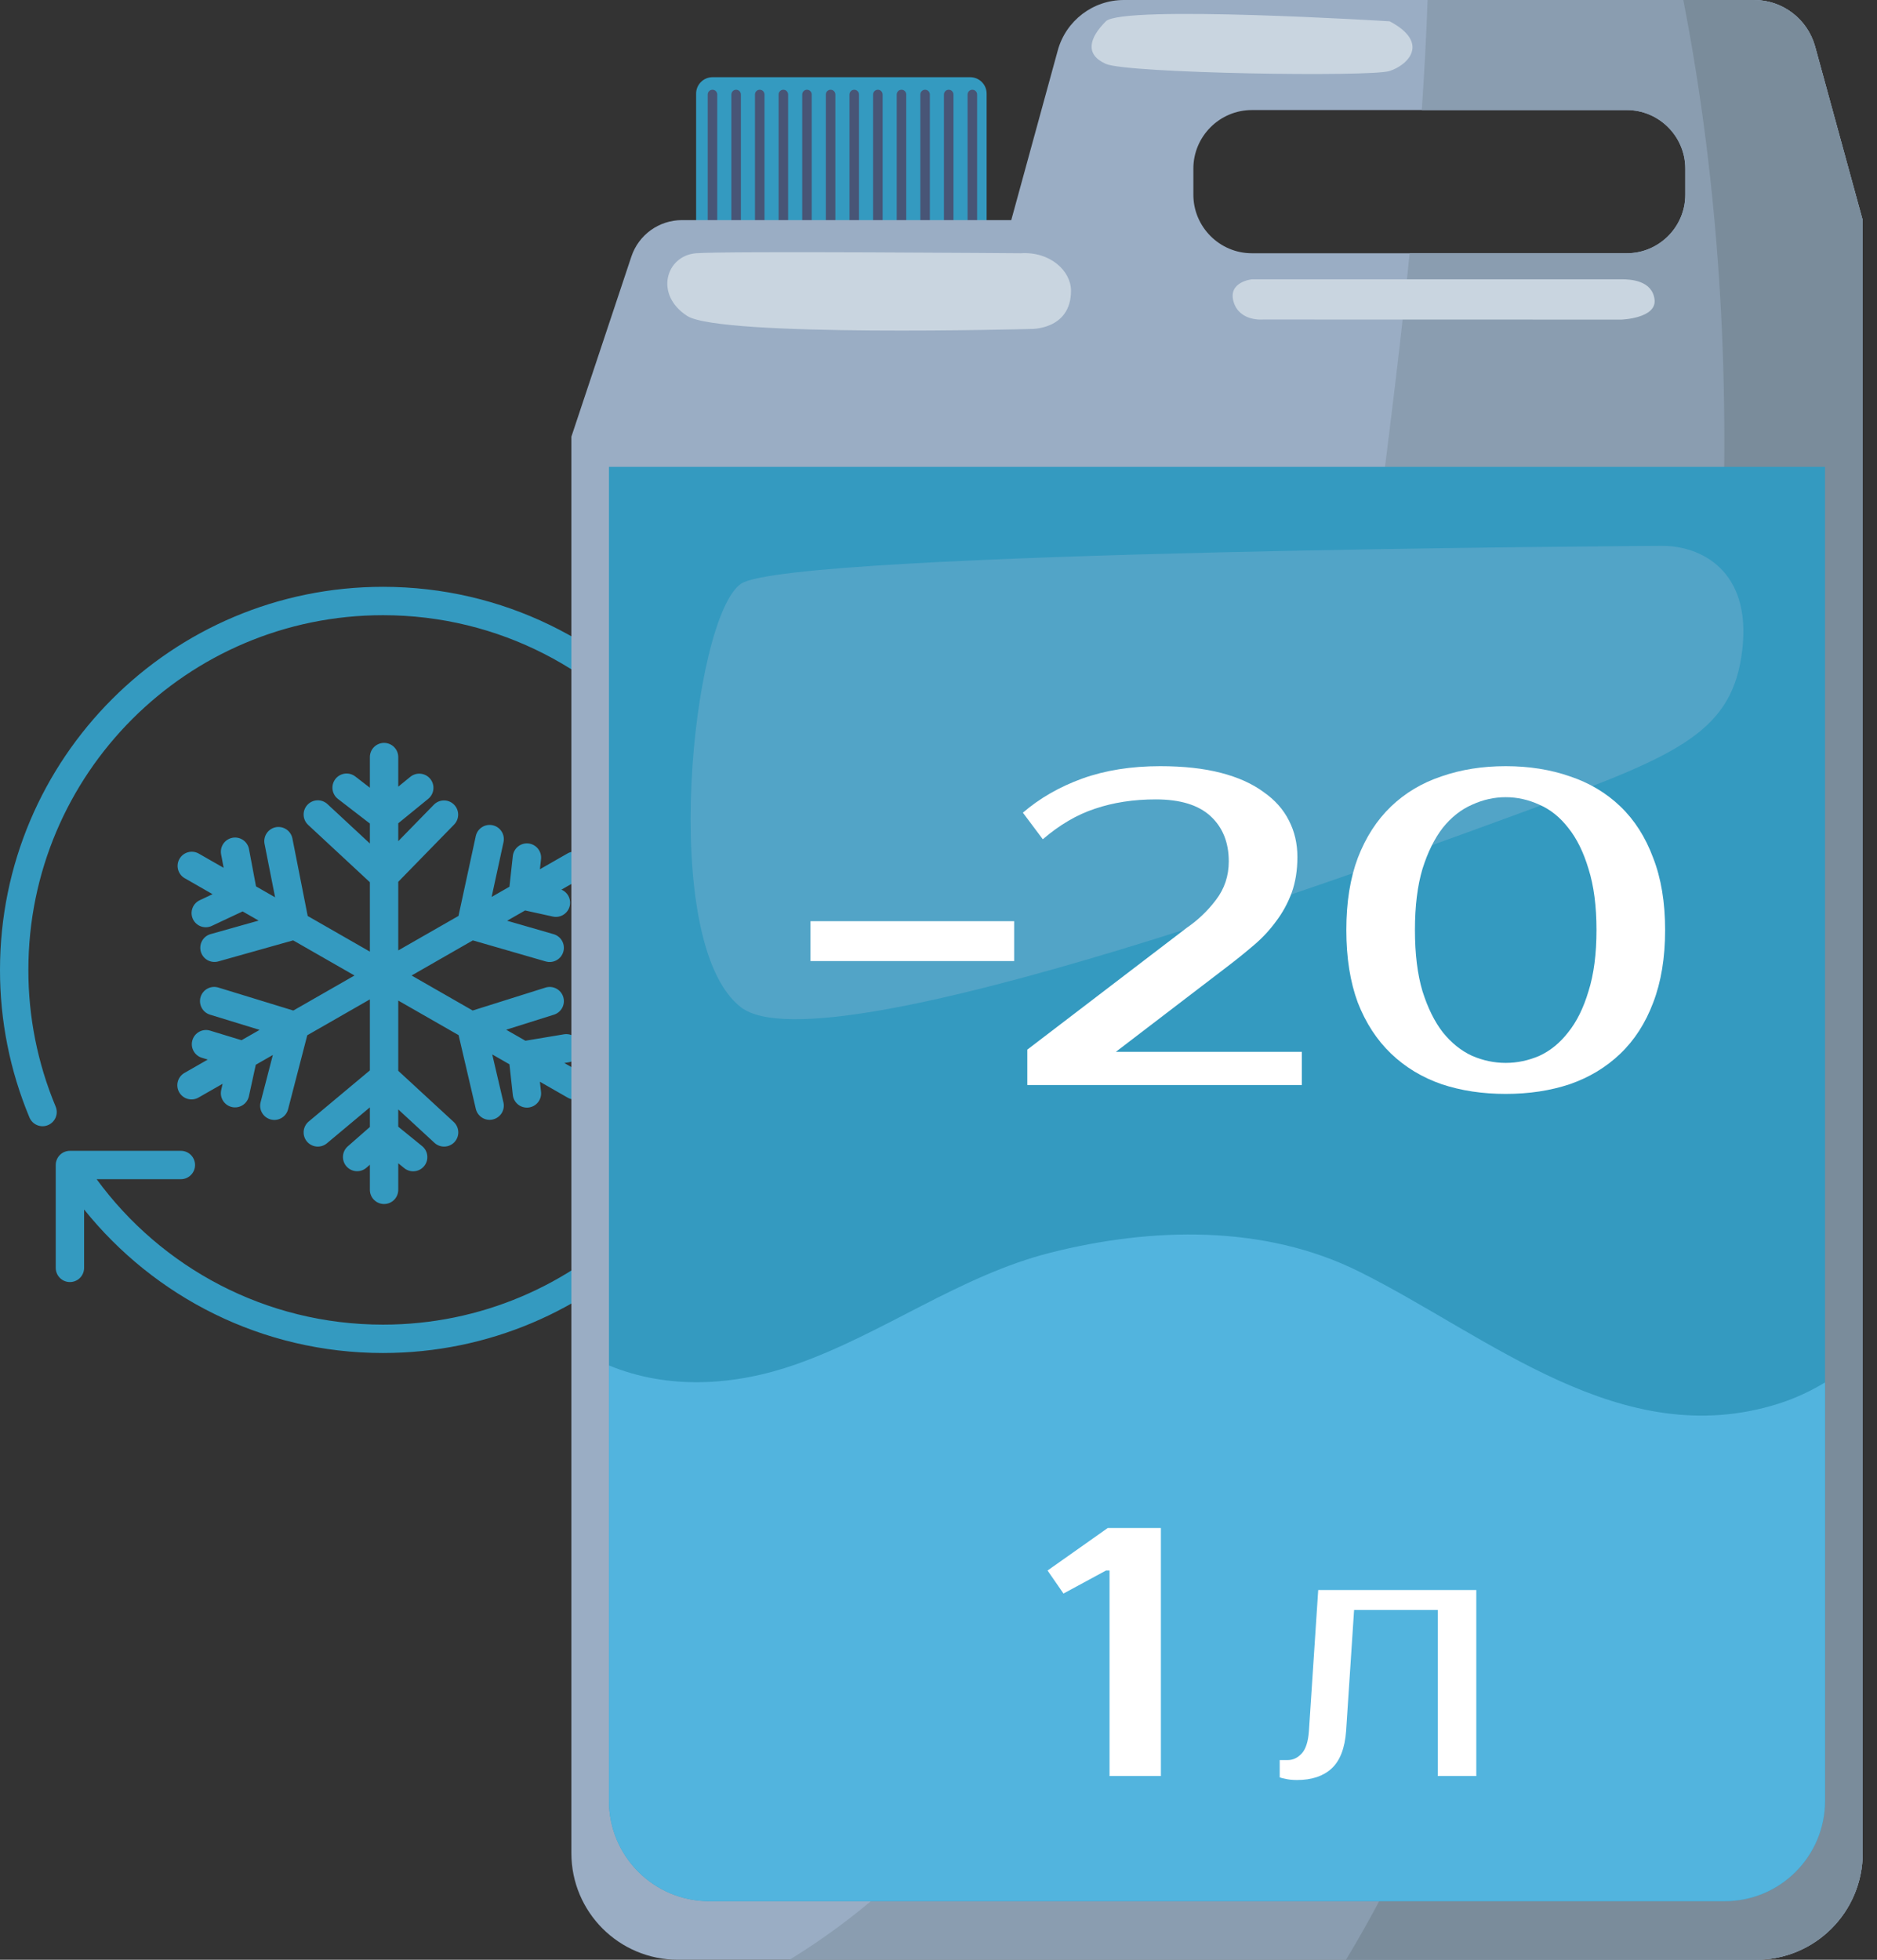 <svg width="114" height="119" viewBox="0 0 114 119" fill="none" xmlns="http://www.w3.org/2000/svg">
<rect x="0" y="0" width="114" height="119" fill="#333333" stroke="none"/>
<path d="M1.723 58.896C1.723 47 11.367 37.356 23.262 37.356C30.308 37.356 36.565 40.739 40.496 45.972H35.755C35.527 45.972 35.308 46.063 35.146 46.224C34.985 46.386 34.894 46.605 34.894 46.834C34.894 47.062 34.985 47.281 35.146 47.443C35.308 47.604 35.527 47.695 35.755 47.695H42.142C42.37 47.695 42.589 47.604 42.751 47.443C42.913 47.281 43.003 47.062 43.003 46.834V40.587C43.003 40.359 42.913 40.139 42.751 39.978C42.589 39.816 42.37 39.725 42.142 39.725C41.913 39.725 41.694 39.816 41.533 39.978C41.371 40.139 41.28 40.359 41.28 40.587V44.181C37.015 38.965 30.528 35.633 23.262 35.633C10.415 35.633 1.71672e-05 46.048 1.71672e-05 58.896C-0.004 61.967 0.602 65.008 1.783 67.843C1.826 67.949 1.889 68.046 1.969 68.128C2.049 68.21 2.144 68.275 2.25 68.319C2.355 68.364 2.468 68.387 2.583 68.387C2.697 68.387 2.81 68.365 2.916 68.32C3.022 68.276 3.117 68.212 3.198 68.13C3.278 68.049 3.341 67.952 3.384 67.846C3.427 67.74 3.448 67.626 3.446 67.512C3.444 67.397 3.419 67.284 3.374 67.18C2.28 64.555 1.719 61.739 1.723 58.896ZM44.834 50.172C44.792 50.066 44.73 49.97 44.65 49.889C44.571 49.807 44.476 49.742 44.372 49.698C44.267 49.653 44.155 49.629 44.041 49.628C43.928 49.627 43.815 49.648 43.71 49.691C43.605 49.734 43.509 49.797 43.428 49.877C43.347 49.956 43.282 50.051 43.239 50.156C43.194 50.261 43.172 50.373 43.171 50.487C43.171 50.601 43.193 50.713 43.236 50.818C44.274 53.385 44.806 56.127 44.802 58.896C44.802 70.791 35.158 80.435 23.262 80.435C16.12 80.435 9.789 76.959 5.869 71.604H10.985C11.214 71.604 11.433 71.513 11.594 71.351C11.756 71.19 11.847 70.971 11.847 70.742C11.847 70.514 11.756 70.295 11.594 70.133C11.433 69.971 11.214 69.881 10.985 69.881H4.247C4.018 69.881 3.799 69.971 3.637 70.133C3.476 70.295 3.385 70.514 3.385 70.742V76.989C3.385 77.217 3.476 77.436 3.637 77.598C3.799 77.759 4.018 77.85 4.247 77.85C4.475 77.85 4.694 77.759 4.856 77.598C5.018 77.436 5.108 77.217 5.108 76.989V73.442C9.371 78.755 15.919 82.158 23.262 82.158C36.11 82.158 46.525 71.743 46.525 58.896C46.529 55.906 45.954 52.944 44.834 50.172Z" fill="#349AC0"/>
<path d="M24.188 45.971C24.188 45.743 24.097 45.524 23.935 45.362C23.774 45.201 23.555 45.11 23.326 45.11C23.098 45.11 22.878 45.201 22.717 45.362C22.555 45.524 22.464 45.743 22.464 45.971V47.832L21.588 47.157C21.499 47.086 21.396 47.033 21.286 47.002C21.176 46.971 21.061 46.962 20.948 46.976C20.834 46.99 20.725 47.026 20.625 47.083C20.526 47.139 20.439 47.215 20.369 47.306C20.3 47.396 20.249 47.5 20.219 47.61C20.19 47.721 20.183 47.836 20.198 47.949C20.214 48.062 20.252 48.171 20.31 48.27C20.368 48.368 20.445 48.454 20.537 48.522L22.464 50.007V51.219L19.888 48.827C19.721 48.672 19.498 48.589 19.27 48.597C19.042 48.606 18.826 48.705 18.671 48.872C18.515 49.04 18.433 49.262 18.441 49.49C18.45 49.719 18.548 49.934 18.716 50.09L22.464 53.571V57.785L18.688 55.621L17.759 50.911C17.714 50.687 17.583 50.489 17.393 50.362C17.203 50.235 16.971 50.188 16.746 50.232C16.522 50.276 16.325 50.408 16.197 50.598C16.07 50.787 16.023 51.02 16.068 51.244L16.708 54.487L15.549 53.823L15.119 51.541C15.073 51.321 14.942 51.127 14.754 51.002C14.567 50.877 14.338 50.83 14.117 50.872C13.895 50.914 13.699 51.041 13.57 51.225C13.441 51.41 13.389 51.638 13.426 51.86L13.583 52.697L12.06 51.825C11.862 51.717 11.63 51.691 11.413 51.752C11.196 51.813 11.012 51.957 10.9 52.153C10.788 52.348 10.757 52.58 10.814 52.798C10.87 53.016 11.01 53.203 11.204 53.319L12.91 54.297L12.146 54.657C12.041 54.704 11.947 54.771 11.869 54.854C11.79 54.938 11.73 55.036 11.69 55.144C11.65 55.251 11.632 55.365 11.636 55.479C11.641 55.594 11.669 55.706 11.717 55.81C11.766 55.913 11.835 56.006 11.92 56.083C12.005 56.16 12.104 56.219 12.213 56.257C12.32 56.294 12.435 56.31 12.549 56.303C12.664 56.297 12.775 56.267 12.878 56.216L14.736 55.343L15.709 55.901L12.782 56.724C12.564 56.788 12.381 56.936 12.271 57.134C12.162 57.332 12.135 57.566 12.196 57.784C12.257 58.002 12.402 58.188 12.599 58.3C12.796 58.412 13.03 58.441 13.249 58.383L17.805 57.101L21.53 59.235L17.815 61.363L13.268 59.968C13.159 59.934 13.045 59.921 12.932 59.931C12.818 59.942 12.708 59.974 12.607 60.027C12.507 60.08 12.418 60.152 12.345 60.24C12.272 60.327 12.218 60.428 12.184 60.537C12.151 60.646 12.139 60.76 12.15 60.873C12.162 60.986 12.195 61.096 12.249 61.197C12.302 61.297 12.375 61.386 12.463 61.457C12.552 61.529 12.653 61.583 12.762 61.615L15.766 62.537L14.67 63.164L12.763 62.583C12.655 62.55 12.541 62.538 12.428 62.549C12.316 62.56 12.207 62.593 12.107 62.646C12.007 62.7 11.918 62.772 11.847 62.859C11.775 62.947 11.721 63.047 11.688 63.156C11.655 63.264 11.643 63.378 11.654 63.49C11.665 63.603 11.698 63.712 11.752 63.812C11.805 63.912 11.877 64 11.964 64.072C12.052 64.144 12.152 64.198 12.261 64.231L12.618 64.34L11.204 65.15C11.105 65.206 11.019 65.281 10.95 65.371C10.88 65.46 10.829 65.563 10.8 65.672C10.77 65.781 10.762 65.895 10.777 66.007C10.791 66.12 10.827 66.228 10.883 66.326C10.94 66.424 11.015 66.511 11.104 66.58C11.194 66.649 11.296 66.7 11.406 66.73C11.515 66.759 11.629 66.767 11.741 66.753C11.854 66.738 11.962 66.702 12.06 66.645L13.519 65.81L13.431 66.212C13.386 66.433 13.43 66.664 13.554 66.853C13.677 67.042 13.87 67.176 14.091 67.224C14.312 67.272 14.543 67.232 14.734 67.111C14.926 66.991 15.062 66.8 15.114 66.58L15.535 64.655L16.571 64.061L15.828 66.927C15.77 67.148 15.803 67.383 15.919 67.58C16.035 67.777 16.224 67.92 16.445 67.977C16.667 68.035 16.902 68.002 17.099 67.886C17.296 67.77 17.438 67.581 17.496 67.36L18.662 62.864L22.464 60.685V64.997L18.75 68.101C18.663 68.174 18.591 68.262 18.539 68.363C18.486 68.463 18.454 68.573 18.444 68.685C18.434 68.798 18.446 68.912 18.48 69.02C18.514 69.128 18.568 69.228 18.641 69.315C18.713 69.401 18.802 69.473 18.903 69.526C19.003 69.578 19.113 69.61 19.225 69.621C19.338 69.631 19.452 69.618 19.56 69.585C19.668 69.551 19.768 69.496 19.855 69.424L22.464 67.242V68.434L21.123 69.609C20.951 69.759 20.846 69.972 20.831 70.2C20.816 70.428 20.892 70.653 21.043 70.825C21.194 70.996 21.406 71.102 21.634 71.117C21.862 71.132 22.087 71.055 22.259 70.905L22.464 70.725V72.249C22.464 72.478 22.555 72.697 22.717 72.859C22.878 73.02 23.098 73.111 23.326 73.111C23.555 73.111 23.774 73.02 23.935 72.859C24.097 72.697 24.188 72.478 24.188 72.249V70.636L24.543 70.925C24.63 70.998 24.731 71.052 24.84 71.086C24.949 71.12 25.064 71.131 25.177 71.12C25.29 71.109 25.401 71.076 25.501 71.022C25.601 70.968 25.69 70.895 25.762 70.806C25.834 70.718 25.888 70.616 25.92 70.507C25.952 70.398 25.963 70.283 25.95 70.17C25.938 70.057 25.904 69.947 25.849 69.847C25.794 69.747 25.719 69.659 25.63 69.588L24.187 68.415V67.366L26.388 69.396C26.556 69.551 26.779 69.633 27.008 69.623C27.12 69.619 27.232 69.592 27.334 69.544C27.437 69.497 27.529 69.43 27.606 69.347C27.683 69.263 27.742 69.166 27.781 69.06C27.82 68.954 27.838 68.841 27.834 68.728C27.829 68.615 27.802 68.503 27.755 68.401C27.707 68.298 27.64 68.206 27.557 68.129L24.188 65.022V60.757L27.854 62.857L28.9 67.339C28.953 67.56 29.092 67.751 29.285 67.871C29.479 67.99 29.712 68.028 29.933 67.976C30.155 67.924 30.347 67.787 30.468 67.594C30.588 67.402 30.628 67.169 30.578 66.947L29.896 64.027L30.942 64.627L31.146 66.49C31.158 66.602 31.192 66.711 31.247 66.811C31.301 66.91 31.375 66.997 31.463 67.068C31.551 67.139 31.652 67.192 31.761 67.223C31.87 67.255 31.983 67.265 32.096 67.253C32.208 67.24 32.317 67.206 32.417 67.152C32.516 67.097 32.603 67.024 32.674 66.936C32.745 66.847 32.798 66.746 32.83 66.637C32.861 66.529 32.871 66.415 32.859 66.302L32.791 65.686L34.466 66.645C34.564 66.704 34.673 66.743 34.787 66.76C34.901 66.776 35.016 66.769 35.127 66.741C35.238 66.712 35.342 66.661 35.433 66.591C35.524 66.522 35.6 66.435 35.657 66.335C35.715 66.236 35.751 66.126 35.765 66.012C35.779 65.898 35.77 65.783 35.739 65.672C35.708 65.562 35.655 65.459 35.583 65.37C35.512 65.28 35.423 65.205 35.322 65.15L34.274 64.549L34.533 64.506C34.645 64.487 34.752 64.447 34.848 64.387C34.944 64.327 35.027 64.249 35.093 64.157C35.158 64.065 35.206 63.961 35.231 63.85C35.257 63.74 35.26 63.626 35.241 63.514C35.223 63.403 35.182 63.296 35.122 63.2C35.062 63.104 34.984 63.02 34.892 62.955C34.8 62.889 34.696 62.842 34.586 62.816C34.475 62.791 34.361 62.788 34.249 62.806L31.912 63.196L30.743 62.527L33.644 61.614C33.752 61.58 33.852 61.525 33.939 61.452C34.026 61.38 34.097 61.29 34.15 61.19C34.202 61.09 34.234 60.98 34.244 60.867C34.254 60.755 34.241 60.641 34.208 60.533C34.173 60.425 34.119 60.325 34.046 60.238C33.973 60.151 33.884 60.08 33.784 60.028C33.683 59.975 33.574 59.943 33.461 59.933C33.348 59.923 33.235 59.936 33.127 59.97L28.708 61.361L24.997 59.235L28.719 57.102L33.146 58.382C33.366 58.445 33.602 58.419 33.801 58.308C34.002 58.198 34.15 58.012 34.213 57.793C34.276 57.573 34.25 57.338 34.14 57.138C34.029 56.937 33.844 56.789 33.624 56.726L30.8 55.91L31.891 55.285L33.578 55.656C33.788 55.702 34.008 55.668 34.194 55.561C34.38 55.453 34.519 55.281 34.585 55.076C34.65 54.871 34.636 54.65 34.547 54.454C34.457 54.259 34.297 54.104 34.099 54.021L35.323 53.32C35.421 53.264 35.507 53.188 35.577 53.099C35.646 53.009 35.697 52.907 35.726 52.798C35.756 52.688 35.764 52.575 35.749 52.462C35.735 52.35 35.698 52.242 35.642 52.144C35.586 52.045 35.511 51.959 35.421 51.89C35.331 51.821 35.229 51.77 35.12 51.74C35.011 51.711 34.897 51.703 34.784 51.717C34.672 51.732 34.564 51.768 34.466 51.825L32.791 52.784L32.859 52.168C32.884 51.941 32.817 51.713 32.674 51.535C32.531 51.356 32.323 51.242 32.096 51.217C31.869 51.192 31.641 51.259 31.463 51.402C31.285 51.545 31.171 51.753 31.146 51.98L30.942 53.843L29.86 54.464L30.581 51.136C30.605 51.025 30.607 50.911 30.587 50.8C30.567 50.688 30.525 50.582 30.463 50.487C30.402 50.392 30.323 50.309 30.23 50.245C30.137 50.18 30.032 50.135 29.921 50.111C29.811 50.087 29.697 50.085 29.585 50.105C29.474 50.125 29.367 50.167 29.272 50.228C29.177 50.29 29.095 50.369 29.03 50.462C28.966 50.555 28.921 50.66 28.896 50.77L27.847 55.617L24.188 57.712V53.545L27.59 50.06C27.746 49.896 27.831 49.677 27.827 49.451C27.823 49.224 27.73 49.008 27.567 48.85C27.405 48.691 27.187 48.603 26.96 48.605C26.734 48.606 26.517 48.697 26.357 48.857L24.188 51.078V49.992L26.009 48.507C26.096 48.435 26.169 48.347 26.223 48.248C26.276 48.148 26.31 48.039 26.321 47.926C26.333 47.814 26.322 47.7 26.289 47.592C26.257 47.483 26.203 47.383 26.132 47.295C26.06 47.207 25.972 47.134 25.872 47.081C25.773 47.027 25.664 46.994 25.551 46.982C25.439 46.971 25.325 46.981 25.216 47.014C25.108 47.047 25.007 47.1 24.919 47.172L24.188 47.769L24.188 45.971Z" fill="#349AC0"/>
<path d="M42.279 13.661H59.923V5.686C59.923 5.135 59.476 4.688 58.925 4.688H43.277C42.726 4.688 42.279 5.135 42.279 5.686V13.661Z" fill="#349AC0"/>
<path d="M43.273 13.66C43.113 13.66 42.983 13.53 42.983 13.37V5.739C42.983 5.579 43.113 5.449 43.273 5.449C43.432 5.449 43.562 5.579 43.562 5.739V13.37C43.562 13.53 43.432 13.66 43.273 13.66Z" fill="#485576"/>
<path d="M44.709 13.66C44.55 13.66 44.42 13.53 44.42 13.37V5.738C44.42 5.579 44.55 5.449 44.709 5.449C44.868 5.449 44.998 5.579 44.998 5.738V13.37C44.998 13.53 44.868 13.66 44.709 13.66Z" fill="#485576"/>
<path d="M46.143 13.66C45.983 13.66 45.853 13.53 45.853 13.37V5.738C45.853 5.579 45.983 5.449 46.143 5.449C46.302 5.449 46.432 5.579 46.432 5.738V13.37C46.432 13.53 46.302 13.66 46.143 13.66Z" fill="#485576"/>
<path d="M47.577 13.66C47.418 13.66 47.288 13.53 47.288 13.37V5.738C47.288 5.579 47.418 5.449 47.577 5.449C47.736 5.449 47.866 5.579 47.866 5.738V13.37C47.866 13.53 47.736 13.66 47.577 13.66Z" fill="#485576"/>
<path d="M49.012 13.66C48.853 13.66 48.723 13.53 48.723 13.37V5.738C48.723 5.579 48.853 5.449 49.012 5.449C49.171 5.449 49.301 5.579 49.301 5.738V13.37C49.301 13.53 49.171 13.66 49.012 13.66Z" fill="#485576"/>
<path d="M50.447 13.66C50.288 13.66 50.158 13.53 50.158 13.37V5.738C50.158 5.579 50.288 5.449 50.447 5.449C50.606 5.449 50.736 5.579 50.736 5.738V13.37C50.736 13.53 50.606 13.66 50.447 13.66Z" fill="#485576"/>
<path d="M51.882 13.66C51.723 13.66 51.593 13.53 51.593 13.37V5.738C51.593 5.579 51.723 5.449 51.882 5.449C52.041 5.449 52.171 5.579 52.171 5.738V13.37C52.171 13.53 52.041 13.66 51.882 13.66Z" fill="#485576"/>
<path d="M53.316 13.66C53.157 13.66 53.027 13.53 53.027 13.37V5.739C53.027 5.579 53.157 5.449 53.316 5.449C53.476 5.449 53.606 5.579 53.606 5.739V13.37C53.606 13.53 53.476 13.66 53.316 13.66Z" fill="#485576"/>
<path d="M54.752 13.66C54.593 13.66 54.463 13.53 54.463 13.37V5.738C54.463 5.579 54.593 5.449 54.752 5.449C54.911 5.449 55.041 5.579 55.041 5.738V13.37C55.041 13.53 54.911 13.66 54.752 13.66Z" fill="#485576"/>
<path d="M56.186 13.66C56.026 13.66 55.897 13.53 55.897 13.37V5.738C55.897 5.579 56.026 5.449 56.186 5.449C56.345 5.449 56.475 5.579 56.475 5.738V13.37C56.475 13.53 56.345 13.66 56.186 13.66Z" fill="#485576"/>
<path d="M57.62 13.66C57.461 13.66 57.331 13.53 57.331 13.37V5.738C57.331 5.579 57.461 5.449 57.62 5.449C57.779 5.449 57.909 5.579 57.909 5.738V13.37C57.909 13.53 57.779 13.66 57.62 13.66Z" fill="#485576"/>
<path d="M59.056 13.66C58.897 13.66 58.767 13.53 58.767 13.37V5.738C58.767 5.579 58.897 5.449 59.056 5.449C59.215 5.449 59.345 5.579 59.345 5.738V13.37C59.345 13.53 59.215 13.66 59.056 13.66Z" fill="#485576"/>
<path d="M102.356 11.825C102.356 13.779 100.758 15.378 98.805 15.378H76.03C74.077 15.378 72.479 13.779 72.479 11.825V10.236C72.479 8.282 74.077 6.683 76.03 6.683H98.805C100.758 6.683 102.356 8.282 102.356 10.236V11.825ZM110.241 2.827C109.783 1.158 108.267 0 106.536 0H68.257C66.382 0 64.738 1.254 64.243 3.064L61.419 13.366H41.417C40.024 13.366 38.787 14.258 38.346 15.581L34.703 26.516V112.532C34.703 116.104 37.597 118.999 41.166 118.999H106.666C110.236 118.999 113.13 116.104 113.13 112.532V13.366L110.242 2.828L110.241 2.827Z" fill="#9AADC4"/>
<path d="M110.242 2.828C109.784 1.159 108.267 0.001 106.537 0.001H86.707C86.625 2.229 86.505 4.457 86.352 6.684H98.805C100.759 6.684 102.357 8.282 102.357 10.236V11.825C102.357 13.779 100.759 15.378 98.805 15.378H85.616C85.254 18.987 84.835 22.587 84.389 26.168C81.823 46.784 79.281 67.766 71.659 87.245C66.703 99.91 59.106 112.173 47.954 119H106.666C110.236 119 113.13 116.104 113.13 112.532V13.367L110.242 2.828Z" fill="#8A9DB0"/>
<path d="M110.24 2.828C109.782 1.159 108.265 0.001 106.534 0.001H102.237C104.52 11.748 105.14 23.781 104.48 35.728C103.152 59.789 97.206 83.618 88.155 105.902C86.324 110.411 84.265 114.855 81.749 119H106.664C110.234 119 113.128 116.105 113.128 112.533V13.367L110.24 2.828Z" fill="#7A8C9B"/>
<path d="M104.756 115.443H43.074C39.712 115.443 36.986 112.715 36.986 109.352V28.349H110.842V109.352C110.842 112.715 108.117 115.443 104.756 115.443Z" fill="#349AC0"/>
<path d="M107.987 85.245C98.469 88.232 90.454 81.15 82.552 77.216C76.775 74.34 69.933 74.518 63.805 76.065C58.306 77.453 53.671 80.973 48.34 82.848C44.601 84.163 40.573 84.395 36.986 82.912V109.353C36.986 112.716 39.712 115.443 43.074 115.443H104.756C108.117 115.443 110.843 112.716 110.843 109.353V83.946C109.966 84.473 109.022 84.92 107.987 85.245Z" fill="#52B4DE"/>
<path d="M84.4 1.294C84.4 1.294 68.169 0.287 67.164 1.294C66.158 2.299 65.871 3.306 67.164 3.88C68.457 4.455 83.251 4.687 84.4 4.311C85.55 3.936 86.842 2.587 84.4 1.293V1.294Z" fill="#C9D5E0"/>
<path d="M61.992 15.378C61.992 15.378 44.11 15.235 42.278 15.378C40.446 15.522 39.728 17.893 41.739 19.186C43.749 20.48 62.566 19.977 62.566 19.977C62.566 19.977 65.048 20.073 65.047 17.65C65.047 16.455 63.787 15.26 61.991 15.378L61.992 15.378Z" fill="#C9D5E0"/>
<path d="M98.478 16.959H76.044C76.044 16.959 74.562 17.103 74.921 18.324C75.28 19.546 76.717 19.402 76.717 19.402L98.478 19.407C98.478 19.407 100.633 19.335 100.489 18.183C100.345 17.03 99.052 16.959 98.478 16.959Z" fill="#C9D5E0"/>
<path d="M100.934 33.145C100.934 33.145 47.979 33.432 45.011 35.444C42.042 37.456 39.936 57.29 45.011 61.17C50.086 65.05 84.846 52.116 93.465 48.954C102.083 45.792 105.243 44.356 105.817 39.469C106.392 34.582 103.229 33.129 100.934 33.146V33.145Z" fill="#52A4C7"/>
<path d="M91.45 48.407C90.751 48.407 90.069 48.559 89.406 48.864C88.743 49.151 88.151 49.617 87.631 50.262C87.129 50.908 86.717 51.741 86.394 52.763C86.089 53.785 85.937 55.022 85.937 56.474C85.937 57.927 86.089 59.164 86.394 60.186C86.717 61.208 87.129 62.041 87.631 62.687C88.151 63.332 88.743 63.807 89.406 64.112C90.069 64.399 90.751 64.542 91.45 64.542C92.149 64.542 92.83 64.399 93.494 64.112C94.157 63.807 94.74 63.332 95.242 62.687C95.762 62.041 96.174 61.208 96.479 60.186C96.802 59.164 96.963 57.927 96.963 56.474C96.963 55.022 96.802 53.785 96.479 52.763C96.174 51.741 95.762 50.908 95.242 50.262C94.74 49.617 94.157 49.151 93.494 48.864C92.83 48.559 92.149 48.407 91.45 48.407ZM91.45 46.524C92.866 46.524 94.166 46.73 95.349 47.143C96.533 47.537 97.555 48.147 98.415 48.971C99.276 49.796 99.939 50.836 100.405 52.091C100.889 53.328 101.131 54.789 101.131 56.474C101.131 58.16 100.889 59.63 100.405 60.885C99.939 62.122 99.276 63.153 98.415 63.978C97.555 64.802 96.533 65.421 95.349 65.833C94.166 66.228 92.866 66.425 91.45 66.425C90.034 66.425 88.734 66.228 87.55 65.833C86.367 65.421 85.345 64.802 84.485 63.978C83.624 63.153 82.952 62.122 82.468 60.885C82.002 59.63 81.769 58.16 81.769 56.474C81.769 54.789 82.002 53.328 82.468 52.091C82.952 50.836 83.624 49.796 84.485 48.971C85.345 48.147 86.367 47.537 87.55 47.143C88.734 46.73 90.034 46.524 91.45 46.524Z" fill="white"/>
<path d="M72.075 56.34C72.757 55.874 73.348 55.309 73.85 54.646C74.37 53.965 74.63 53.185 74.63 52.306C74.63 51.159 74.263 50.244 73.528 49.563C72.792 48.882 71.681 48.541 70.193 48.541C68.848 48.541 67.62 48.73 66.508 49.106C65.415 49.465 64.357 50.083 63.335 50.962L62.125 49.348C63.147 48.469 64.348 47.779 65.729 47.277C67.127 46.775 68.705 46.524 70.462 46.524C71.878 46.524 73.106 46.659 74.146 46.928C75.186 47.197 76.046 47.582 76.728 48.084C77.427 48.568 77.947 49.151 78.287 49.832C78.628 50.495 78.798 51.23 78.798 52.037C78.798 52.844 78.682 53.57 78.449 54.216C78.216 54.843 77.902 55.417 77.508 55.937C77.131 56.457 76.692 56.932 76.19 57.362C75.688 57.792 75.168 58.214 74.63 58.626L67.772 63.87H79.067V65.887H62.394V63.736L72.075 56.34Z" fill="white"/>
<path d="M61.595 58.358H49.225V55.937H61.595V58.358Z" fill="white"/>
<path d="M77.723 106.877H78.207C78.529 106.877 78.814 106.742 79.062 106.474C79.309 106.205 79.454 105.747 79.498 105.102L80.062 96.55H89.663V107.845H87.323V97.76H82.241L81.757 105.102C81.681 106.156 81.385 106.92 80.869 107.393C80.364 107.856 79.664 108.087 78.772 108.087C78.492 108.087 78.244 108.06 78.029 108.006C77.911 107.985 77.809 107.958 77.723 107.926V106.877Z" fill="white"/>
<path d="M70.508 92.784V107.844H67.388V95.366H67.173L64.591 96.764L63.623 95.366L67.28 92.784H70.508Z" fill="white"/>
</svg>
